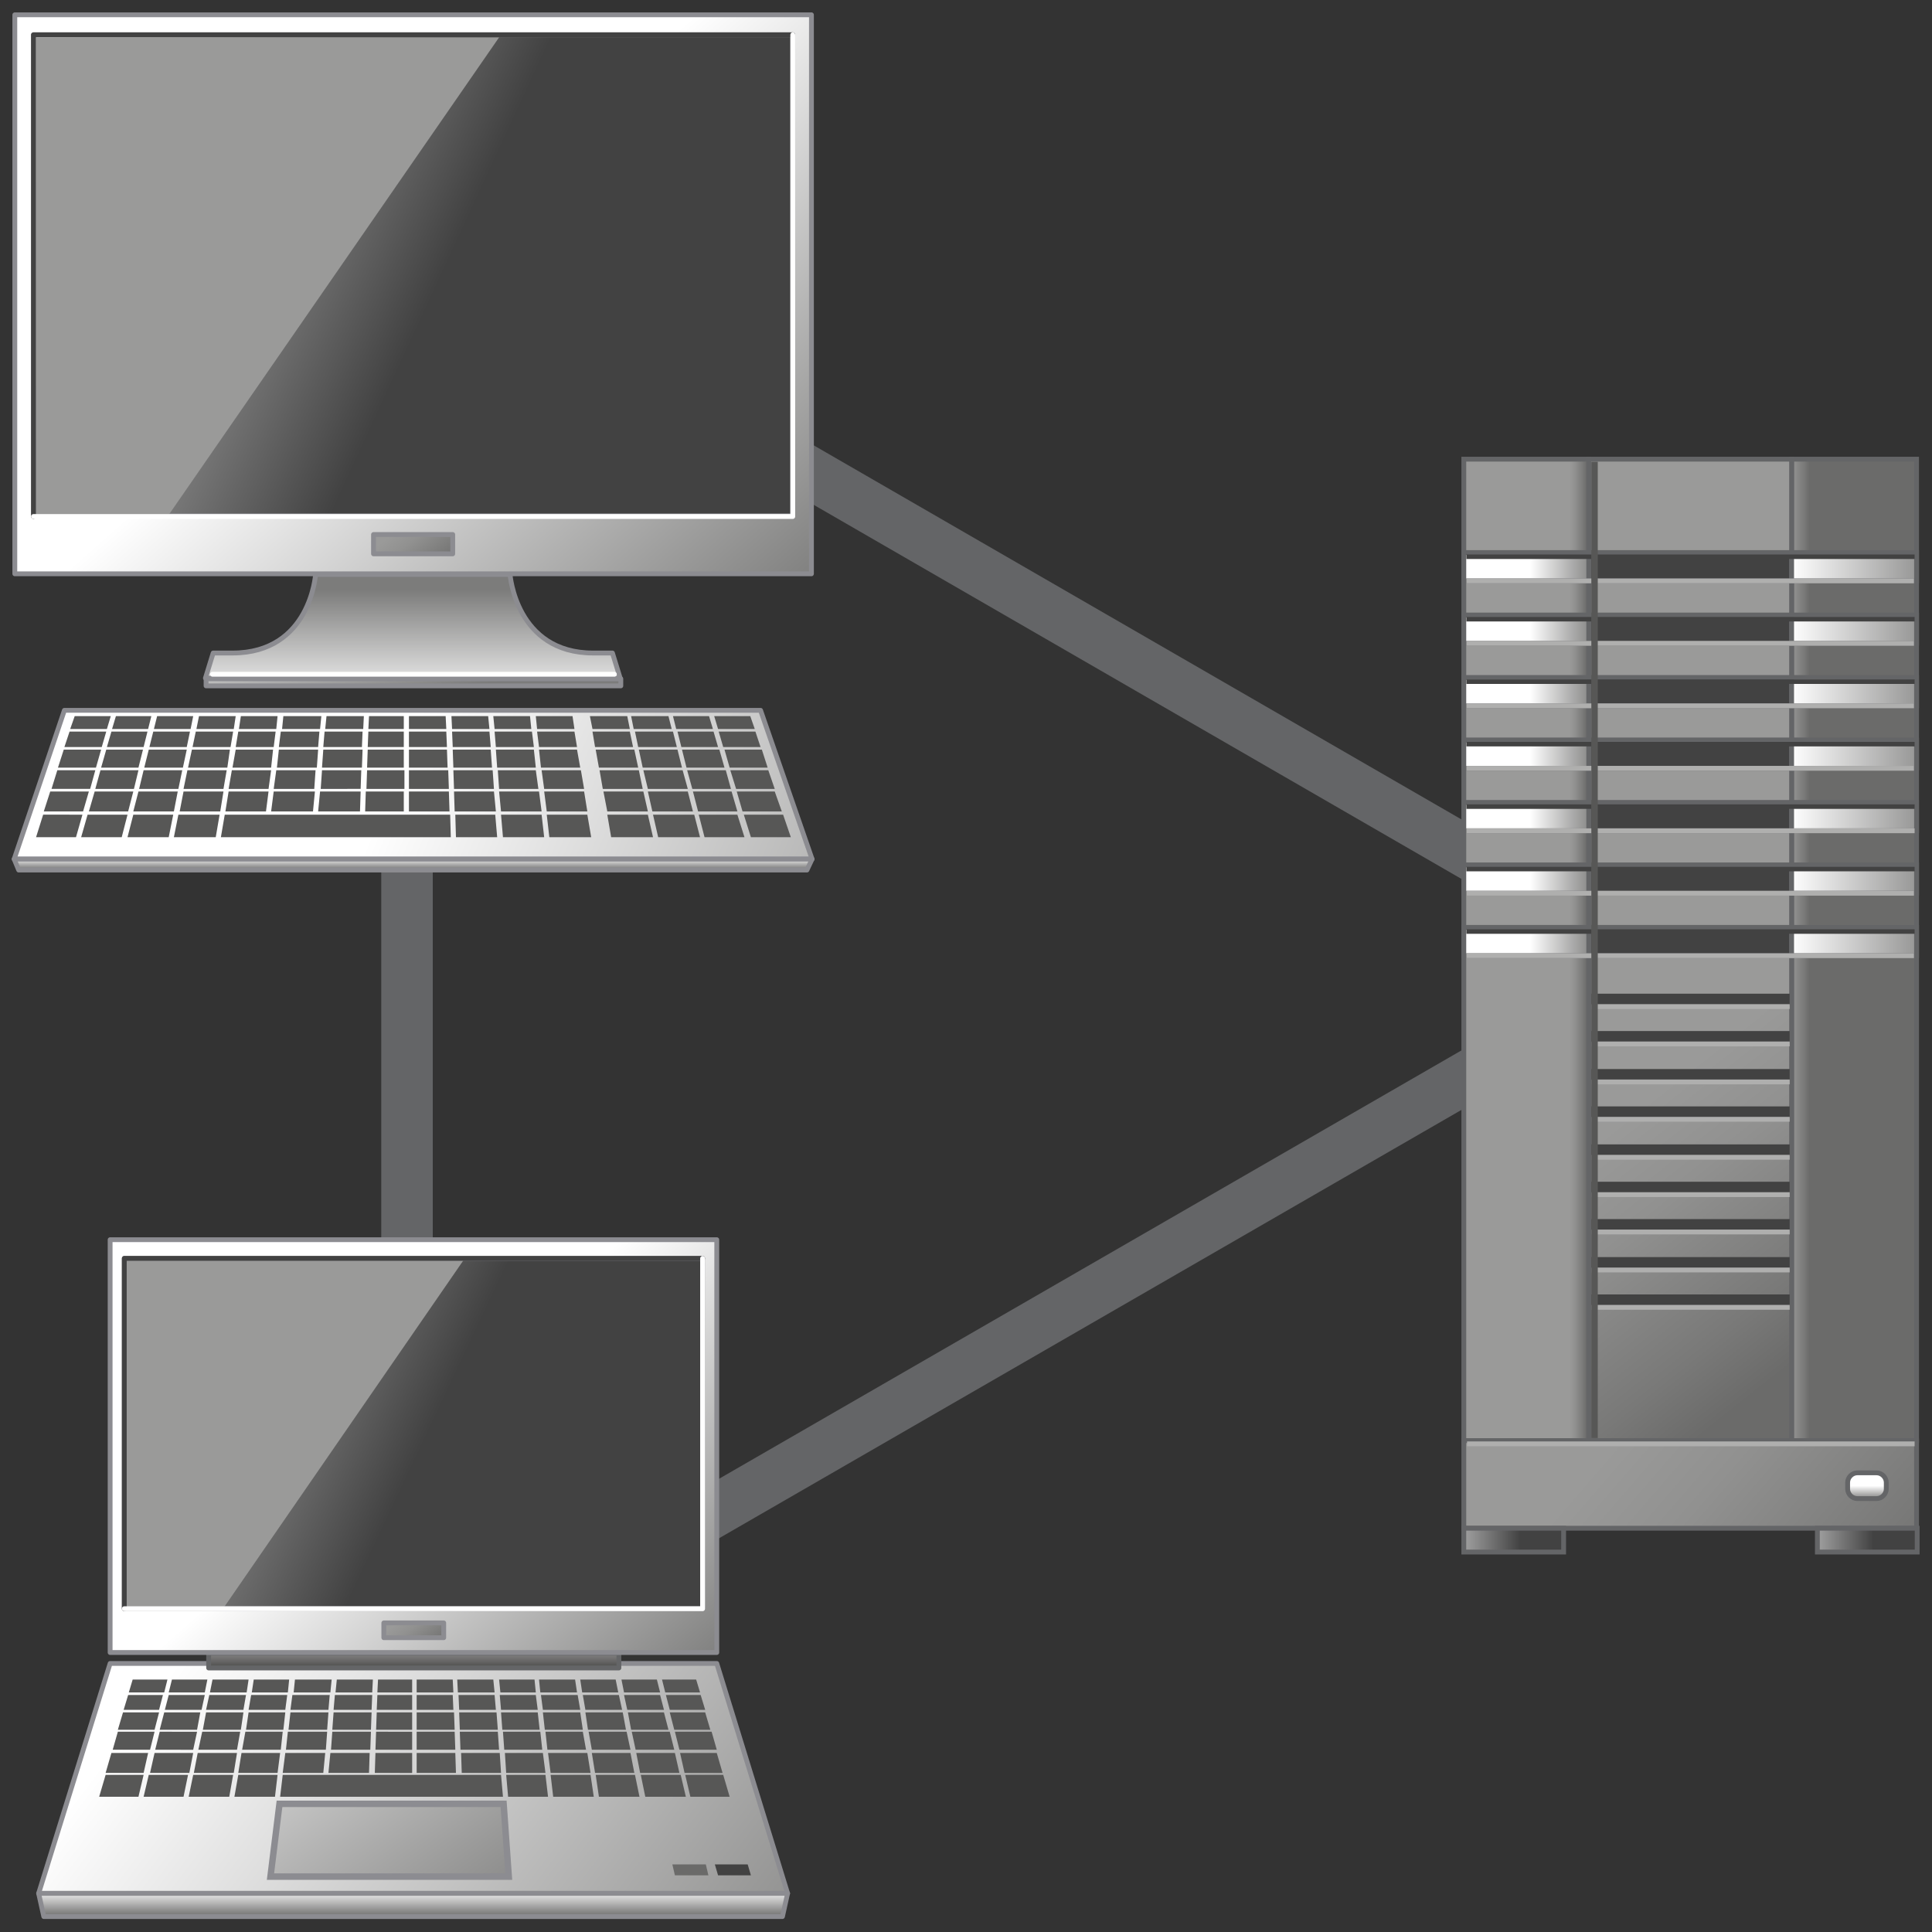 <?xml version="1.0" encoding="utf-8"?>

<!-- Copyright 2016 Siemens AG -->

<!-- Generator: Adobe Illustrator 16.0.4, SVG Export Plug-In . SVG Version: 6.00 Build 0)  -->
<!DOCTYPE svg PUBLIC "-//W3C//DTD SVG 1.1//EN" "http://www.w3.org/Graphics/SVG/1.1/DTD/svg11.dtd">
<svg version="1.1" id="PC_Hardware_Clientsystem" xmlns="http://www.w3.org/2000/svg" xmlns:xlink="http://www.w3.org/1999/xlink"
	 x="0px" y="0px" width="300px" height="300px" viewBox="0 0 300 300" enable-background="new 0 0 300 300" xml:space="preserve">
<rect x="0" y="0" width="300" height="300" fill="#333333" stroke="none"/>
<polyline id="Network_Connection_Line" fill="none" stroke="#646567" stroke-width="8" stroke-miterlimit="10" points="63.2,37.3 
	258,149.8 63.2,262.2 63.2,120.5 "/>
<g id="Server">
	<g id="Casing_2_">
		<linearGradient id="Side_Part_Right_1_" gradientUnits="userSpaceOnUse" x1="277.458" y1="147.543" x2="280.971" y2="147.543">
			<stop  offset="0" style="stop-color:#9A9A99"/>
			<stop  offset="0.295" style="stop-color:#919190"/>
			<stop  offset="0.777" style="stop-color:#797978"/>
			<stop  offset="1" style="stop-color:#6B6B6A"/>
		</linearGradient>
		
			<rect id="Side_Part_Right_2_" x="278.2" y="71.3" fill="url(#Side_Part_Right_1_)" stroke="#646567" stroke-width="0.75" stroke-miterlimit="10" width="19.4" height="152.4"/>
		
			<linearGradient id="Structure_Middle_1_" gradientUnits="userSpaceOnUse" x1="271.242" y1="158.585" x2="299.844" y2="194.636">
			<stop  offset="0" style="stop-color:#9A9A99"/>
			<stop  offset="0.295" style="stop-color:#919190"/>
			<stop  offset="0.777" style="stop-color:#797978"/>
			<stop  offset="1" style="stop-color:#6B6B6A"/>
		</linearGradient>
		
			<rect id="Structure_Middle_2_" x="246.7" y="71.3" fill="url(#Structure_Middle_1_)" stroke="#646567" stroke-width="0.75" stroke-miterlimit="10" width="31.5" height="152.4"/>
		<linearGradient id="Side_Part_Left_1_" gradientUnits="userSpaceOnUse" x1="243.71" y1="147.543" x2="246.437" y2="147.543">
			<stop  offset="0" style="stop-color:#9A9A99"/>
			<stop  offset="0.295" style="stop-color:#919190"/>
			<stop  offset="0.777" style="stop-color:#797978"/>
			<stop  offset="1" style="stop-color:#6B6B6A"/>
		</linearGradient>
		
			<rect id="Side_Part_Left_2_" x="227.3" y="71.3" fill="url(#Side_Part_Left_1_)" stroke="#646567" stroke-width="0.75" stroke-miterlimit="10" width="19.4" height="152.4"/>
		<linearGradient id="Base_3_" gradientUnits="userSpaceOnUse" x1="252.596" y1="221.995" x2="293.245" y2="257.109">
			<stop  offset="0" style="stop-color:#9A9A99"/>
			<stop  offset="0.295" style="stop-color:#919190"/>
			<stop  offset="0.777" style="stop-color:#797978"/>
			<stop  offset="1" style="stop-color:#6B6B6A"/>
		</linearGradient>
		
			<rect id="Base_2_" x="227.3" y="223.7" fill="url(#Base_3_)" stroke="#646567" stroke-width="0.75" stroke-miterlimit="10" width="70.3" height="13.6"/>
		<linearGradient id="Footing_Rght_1_" gradientUnits="userSpaceOnUse" x1="273.263" y1="239.192" x2="290.915" y2="239.192">
			<stop  offset="0" style="stop-color:#FFFFFF"/>
			<stop  offset="1" style="stop-color:#424242"/>
		</linearGradient>
		
			<rect id="Footing_Rght_2_" x="282.2" y="237.3" fill="url(#Footing_Rght_1_)" stroke="#646567" stroke-width="0.75" stroke-miterlimit="10" width="15.5" height="3.7"/>
		<linearGradient id="Footing_Left_1_" gradientUnits="userSpaceOnUse" x1="218.435" y1="239.192" x2="236.086" y2="239.192">
			<stop  offset="0" style="stop-color:#FFFFFF"/>
			<stop  offset="1" style="stop-color:#424242"/>
		</linearGradient>
		
			<rect id="Footing_Left_2_" x="227.3" y="237.3" fill="url(#Footing_Left_1_)" stroke="#646567" stroke-width="0.75" stroke-miterlimit="10" width="15.5" height="3.7"/>
	</g>
	<path id="Dark_Elements_Middle_2_" fill="#424242" stroke="#646567" stroke-width="0.75" stroke-miterlimit="10" d="M278.2,90.2
		h-31.5v-4.4h31.5V90.2z M278.2,95.5h-31.5v4.4h31.5V95.5z M278.2,105.2h-31.5v4.4h31.5V105.2z M278.2,114.9h-31.5v4.4h31.5V114.9z
		 M278.2,124.6h-31.5v4.4h31.5V124.6z M278.2,134.3h-31.5v4.4h31.5V134.3z M278.2,144h-31.5v4.4h31.5V144z"/>
	
		<linearGradient id="Elements_Right_Side_1_" gradientUnits="userSpaceOnUse" x1="278.039" y1="117.142" x2="302.81" y2="117.142">
		<stop  offset="0" style="stop-color:#FFFFFF"/>
		<stop  offset="1" style="stop-color:#7C7C7B"/>
	</linearGradient>
	
		<path id="Elements_Right_Side_2_" fill="url(#Elements_Right_Side_1_)" stroke="#646567" stroke-width="0.75" stroke-miterlimit="10" d="
		M297.6,90.2h-19.4v-4.4h19.4V90.2z M297.6,95.5h-19.4v4.4h19.4V95.5z M297.6,105.2h-19.4v4.4h19.4V105.2z M297.6,114.9h-19.4v4.4
		h19.4V114.9z M297.6,124.6h-19.4v4.4h19.4V124.6z M297.6,134.3h-19.4v4.4h19.4V134.3z M297.6,144h-19.4v4.4h19.4V144z"/>
	
		<linearGradient id="Elements_Left_Side_1_" gradientUnits="userSpaceOnUse" x1="237.556" y1="117.142" x2="247.926" y2="117.142">
		<stop  offset="0" style="stop-color:#FFFFFF"/>
		<stop  offset="1" style="stop-color:#7C7C7B"/>
	</linearGradient>
	
		<path id="Elements_Left_Side_2_" fill="url(#Elements_Left_Side_1_)" stroke="#646567" stroke-width="0.75" stroke-miterlimit="10" d="
		M246.7,90.2h-19.4v-4.4h19.4V90.2z M246.7,95.5h-19.4v4.4h19.4V95.5z M246.7,105.2h-19.4v4.4h19.4V105.2z M246.7,114.9h-19.4v4.4
		h19.4V114.9z M246.7,124.6h-19.4v4.4h19.4V124.6z M246.7,134.3h-19.4v4.4h19.4V134.3z M246.7,144h-19.4v4.4h19.4V144z"/>
	<path id="Shadow_Elements_1_" fill="#424242" d="M297.3,145h-69.6v-0.7h69.6V145z M297.3,135.3h-69.6v-0.7h69.6V135.3z
		 M297.3,125.6h-69.6v-0.7h69.6V125.6z M297.3,115.9h-69.6v-0.7h69.6V115.9z M297.3,106.2h-69.6v-0.7h69.6V106.2z M297.3,96.5h-69.6
		v-0.7h69.6V96.5z M297.3,86.8h-69.6v-0.7h69.6V86.8z"/>
	<path id="Ventilation_Slots_2_" fill="#424242" d="M277.9,156.1h-30.8v-1.8h30.8V156.1z M277.9,160.1h-30.8v1.8h30.8V160.1z
		 M277.9,166h-30.8v1.8h30.8V166z M277.9,171.8h-30.8v1.8h30.8V171.8z M277.9,177.7h-30.8v1.8h30.8V177.7z M277.9,183.5h-30.8v1.8
		h30.8V183.5z M277.9,189.3h-30.8v1.8h30.8V189.3z M277.9,195.2h-30.8v1.8h30.8V195.2z M277.9,201h-30.8v1.8h30.8V201z"/>
	<path id="Reflection_Lines_1_" fill="none" stroke="#AFAFAE" stroke-width="0.75" stroke-miterlimit="10" d="M227.7,90.2h69.5
		 M227.7,99.9h69.5 M227.7,109.6h69.5 M227.7,119.3h69.5 M227.7,129h69.6 M227.7,138.7h69.5 M227.7,148.4h69.5 M247.1,156.3h30.8
		 M247.1,162.1h30.8 M247.1,168h30.8 M247.1,173.8h30.8 M247.1,179.7h30.8 M247.1,185.5h30.8 M247.1,191.3h30.8 M247.1,197.2h30.8
		 M247.1,203h30.8 M227.8,224.2h69.5"/>
	<rect id="Shadow_Case_2_" x="247.1" y="71.7" fill="#575756" width="1" height="151.6"/>
	<linearGradient id="Lamp_1_" gradientUnits="userSpaceOnUse" x1="289.894" y1="230.703" x2="289.894" y2="232.818">
		<stop  offset="0" style="stop-color:#FFFFFF"/>
		<stop  offset="1" style="stop-color:#7C7C7B"/>
	</linearGradient>
	<path id="Lamp" fill="url(#Lamp_1_)" stroke="#646567" stroke-width="0.75" stroke-miterlimit="10" d="M286.9,230.2
		c0-0.8,0.7-1.5,1.5-1.5h3c0.8,0,1.5,0.7,1.5,1.5v1c0,0.8-0.7,1.5-1.5,1.5h-3c-0.8,0-1.5-0.7-1.5-1.5V230.2z"/>
</g>
<g id="Laptop">
	<g id="Computer">
		<linearGradient id="Shape_Case_1_" gradientUnits="userSpaceOnUse" x1="30.275" y1="254.67" x2="125.084" y2="326.397">
			<stop  offset="0" style="stop-color:#FFFFFF"/>
			<stop  offset="1" style="stop-color:#7C7C7B"/>
		</linearGradient>
		
			<polygon id="Shape_Case" fill="url(#Shape_Case_1_)" stroke="#8C8C91" stroke-width="0.75" stroke-linecap="round" stroke-linejoin="round" stroke-miterlimit="10" points="
			6,294 17.1,258.3 111.3,258.3 122.3,294 		"/>
		<linearGradient id="Case_Front_1_" gradientUnits="userSpaceOnUse" x1="64.146" y1="293.343" x2="64.146" y2="297.199">
			<stop  offset="0" style="stop-color:#FFFFFF"/>
			<stop  offset="1" style="stop-color:#7C7C7B"/>
		</linearGradient>
		
			<polygon id="Case_Front" fill="url(#Case_Front_1_)" stroke="#8C8C91" stroke-width="0.75" stroke-linecap="round" stroke-linejoin="round" stroke-miterlimit="10" points="
			121.5,297.6 6.8,297.6 6,294 122.3,294 		"/>
		<path id="Keyboard" fill="#575756" d="M22.3,275.6l-0.8,3.4h-6.1l1-3.4H22.3z M17.3,272.2l-0.9,3.1h5.9l0.7-3.1H17.3z M18.3,268.9
			l-0.8,2.8h5.8l0.7-2.8H18.3z M19.1,265.9l-0.8,2.7H24l0.7-2.7H19.1z M25.5,262.8l0.5-2h-5.4l-0.6,2H25.5z M19.9,263.2l-0.7,2.3
			h5.5l0.6-2.3H19.9z M23.1,275.6l-0.8,3.4h6.2l0.7-3.4H23.1z M24,272.2l-0.7,3.1h6.1l0.6-3.1H24z M24.8,268.9l-0.7,2.8H30l0.6-2.8
			H24.8z M25.5,265.9l-0.7,2.7h5.8l0.5-2.7H25.5z M31.8,262.8l0.4-2h-5.5l-0.5,2H31.8z M26.2,263.2l-0.6,2.3h5.7l0.5-2.3H26.2z
			 M30,275.6l-0.7,3.4h6.3l0.6-3.4H30z M30.7,272.2l-0.6,3.1h6.2l0.5-3.1H30.7z M31.4,268.9l-0.6,2.8h6l0.5-2.8H31.4z M32,265.9
			l-0.5,2.7h5.9l0.4-2.7H32z M38.3,262.8l0.3-2H33l-0.4,2H38.3z M32.5,263.2l-0.5,2.3h5.8l0.4-2.3H32.5z M37,275.6l-0.6,3.4h6.3
			l0.4-3.4H37z M37.5,272.2l-0.5,3.1h6.1l0.4-3.1H37.5z M38.1,268.9l-0.5,2.8h6l0.3-2.8H38.1z M38.6,265.9l-0.4,2.7H44l0.3-2.7H38.6
			z M44.7,262.8l0.2-2h-5.5l-0.3,2H44.7z M39,263.2l-0.4,2.3h5.7l0.3-2.3H39z M44.3,272.2l-0.4,3.1h6.3l0.3-3.1H44.3z M44.7,268.9
			l-0.3,2.8h6.2l0.2-2.8H44.7z M45.1,265.9l-0.3,2.7h6l0.2-2.7H45.1z M51.3,262.8l0.2-2h-5.7l-0.2,2H51.3z M45.4,263.2l-0.3,2.3h5.9
			l0.2-2.3H45.4z M51.3,272.2l-0.3,3.1h6.3l0.1-3.1H51.3z M51.6,268.9l-0.2,2.8h6.1l0.1-2.8H51.6z M51.8,265.9l-0.2,2.7h6l0.1-2.7
			H51.8z M57.8,262.8l0.1-2h-5.6l-0.2,2H57.8z M52,263.2l-0.2,2.3h5.9l0.1-2.3H52z M58.3,272.2l-0.1,3.1H64l0-3.1H58.3z M58.4,268.9
			l-0.1,2.8H64l0-2.8H58.4z M58.5,265.9l-0.1,2.7H64l0-2.7H58.5z M64,262.8v-2h-5.3l-0.1,2H64z M58.6,263.2l-0.1,2.3H64l0-2.3H58.6z
			 M64.7,272.2l0,3.1h6.1l-0.1-3.1H64.7z M64.7,268.9l0,2.8h6l-0.1-2.8H64.7z M64.7,265.9l0,2.7h5.9l-0.1-2.7H64.7z M70.4,262.8
			l-0.1-2h-5.6l0,2H70.4z M64.7,263.2l0,2.3h5.7l-0.1-2.3H64.7z M77.8,275.6H43.9l-0.4,3.4h34.6L77.8,275.6z M71.6,272.2l0.1,3.1
			h6.1l-0.2-3.1H71.6z M71.4,268.9l0.1,2.8h6l-0.2-2.8H71.4z M71.3,265.9l0.1,2.7h5.9l-0.2-2.7H71.3z M76.8,262.8l-0.2-2h-5.6l0.1,2
			H76.8z M71.2,263.2l0.1,2.3H77l-0.2-2.3H71.2z M78.6,275.6l0.3,3.4h6.2l-0.4-3.4H78.6z M78.4,272.2l0.2,3.1h6.1l-0.4-3.1H78.4z
			 M78.1,268.9l0.2,2.8h5.9l-0.3-2.8H78.1z M77.8,265.9l0.2,2.7h5.8l-0.3-2.7H77.8z M83.2,262.8l-0.2-2h-5.5l0.2,2H83.2z
			 M77.6,263.2l0.2,2.3h5.7l-0.3-2.3H77.6z M85.5,275.6l0.4,3.4h6.3l-0.5-3.4H85.5z M85.1,272.2l0.4,3.1h6.2l-0.5-3.1H85.1z
			 M84.7,268.9l0.3,2.8h6l-0.5-2.8H84.7z M84.3,265.9l0.3,2.7h5.9l-0.4-2.7H84.3z M89.6,262.8l-0.3-2h-5.6l0.2,2H89.6z M84,263.2
			l0.3,2.3h5.8l-0.4-2.3H84z M92.5,275.6l0.5,3.4h6.3l-0.7-3.4H92.5z M91.9,272.2l0.5,3.1h6.1l-0.6-3.1H91.9z M91.4,268.9l0.5,2.8h6
			l-0.6-2.8H91.4z M90.9,265.9l0.4,2.7h5.9l-0.5-2.7H90.9z M96,262.8l-0.4-2h-5.5l0.3,2H96z M90.5,263.2l0.4,2.3h5.7l-0.5-2.3H90.5z
			 M99.5,275.6l0.7,3.4h6.3l-0.8-3.4H99.5z M98.8,272.2l0.6,3.1h6.1l-0.7-3.1H98.8z M98.1,268.9l0.6,2.8h6l-0.7-2.8H98.1z
			 M97.5,265.9l0.5,2.7h5.8l-0.7-2.7H97.5z M102.5,262.8l-0.5-2h-5.5l0.4,2H102.5z M96.9,263.2l0.5,2.3h5.7l-0.6-2.3H96.9z
			 M106.4,275.6l0.8,3.4h6.1l-1-3.4H106.4z M105.6,272.2l0.7,3.1h5.9l-0.9-3.1H105.6z M104.8,268.9l0.7,2.8h5.8l-0.8-2.8H104.8z
			 M104,265.9l0.7,2.7h5.6l-0.8-2.7H104z M108.7,262.8l-0.6-2h-5.3l0.5,2H108.7z M103.4,263.2l0.6,2.3h5.5l-0.7-2.3H103.4z"/>
		<linearGradient id="Pad_1_" gradientUnits="userSpaceOnUse" x1="32.698" y1="247.833" x2="74.906" y2="306.264">
			<stop  offset="0" style="stop-color:#FFFFFF"/>
			<stop  offset="1" style="stop-color:#7C7C7B"/>
		</linearGradient>
		<polygon id="Pad" fill="url(#Pad_1_)" stroke="#8C8C91" stroke-miterlimit="10" points="79,291.4 42,291.4 43.4,280.1 78.2,280.1 
					"/>
		<polygon id="Contol_Light_Right" fill="#424242" points="111.5,291.2 111,289.5 116.1,289.5 116.6,291.2 		"/>
		<polygon id="Contol_Light_Left" fill="#6A6A69" points="104.8,291.2 104.4,289.5 109.6,289.5 110,291.2 		"/>
	</g>
	<g id="Monitor_4_">
		<linearGradient id="Connection_1_" gradientUnits="userSpaceOnUse" x1="64.222" y1="252.401" x2="64.222" y2="258.482">
			<stop  offset="0" style="stop-color:#575756"/>
			<stop  offset="1.586480e-02" style="stop-color:#5D5C5C"/>
			<stop  offset="0.117" style="stop-color:#797878"/>
			<stop  offset="0.218" style="stop-color:#8D8D8C"/>
			<stop  offset="0.319" style="stop-color:#999998"/>
			<stop  offset="0.418" style="stop-color:#9D9D9C"/>
			<stop  offset="0.54" style="stop-color:#979696"/>
			<stop  offset="0.712" style="stop-color:#848484"/>
			<stop  offset="0.913" style="stop-color:#676666"/>
			<stop  offset="1" style="stop-color:#575756"/>
		</linearGradient>
		
			<rect id="Connection_2_" x="32.4" y="256.7" fill="url(#Connection_1_)" stroke="#646567" stroke-width="0.75" stroke-linecap="round" stroke-linejoin="round" stroke-miterlimit="10" width="63.7" height="2.3"/>
		<linearGradient id="Frame_1_" gradientUnits="userSpaceOnUse" x1="62.44" y1="222.578" x2="102.341" y2="267.723">
			<stop  offset="0" style="stop-color:#FFFFFF"/>
			<stop  offset="1" style="stop-color:#7C7C7B"/>
		</linearGradient>
		
			<rect id="Frame_5_" x="17.1" y="192.5" fill="url(#Frame_1_)" stroke="#8C8C91" stroke-width="0.75" stroke-linecap="round" stroke-linejoin="round" stroke-miterlimit="10" width="94.2" height="64.1"/>
		<linearGradient id="Screen_1_" gradientUnits="userSpaceOnUse" x1="-2.563" y1="191.109" x2="66.029" y2="223.442">
			<stop  offset="0" style="stop-color:#FFFFFF"/>
			<stop  offset="1" style="stop-color:#424242"/>
		</linearGradient>
		
			<rect id="Screen_4_" x="19.3" y="195.4" fill="url(#Screen_1_)" stroke="#8C8C91" stroke-width="0.75" stroke-linecap="round" stroke-linejoin="round" stroke-miterlimit="10" width="89.8" height="54.4"/>
		<polygon id="Refection_Monitor_5_" fill="#9A9A99" points="34.7,249.7 19.5,249.7 19.5,195.5 72.1,195.5 		"/>
		<linearGradient id="Company_Sign_1_" gradientUnits="userSpaceOnUse" x1="62.751" y1="251.196" x2="66.962" y2="256.797">
			<stop  offset="0" style="stop-color:#9A9A99"/>
			<stop  offset="0.295" style="stop-color:#919190"/>
			<stop  offset="0.777" style="stop-color:#797978"/>
			<stop  offset="1" style="stop-color:#6B6B6A"/>
		</linearGradient>
		
			<rect id="Company_Sign_4_" x="59.6" y="252" fill="url(#Company_Sign_1_)" stroke="#8C8C91" stroke-width="0.75" stroke-linecap="round" stroke-linejoin="round" stroke-miterlimit="10" width="9.3" height="2.3"/>
		
			<polyline id="Shadow_4_" fill="none" stroke="#424242" stroke-width="0.75" stroke-linecap="round" stroke-linejoin="round" stroke-miterlimit="10" points="
			19.3,249.8 19.3,195.4 109.1,195.4 		"/>
		
			<polyline id="Refection_Line_4_" fill="none" stroke="#FFFFFF" stroke-width="0.75" stroke-linecap="round" stroke-linejoin="round" stroke-miterlimit="10" points="
			109.1,195.4 109.1,249.8 19.3,249.8 		"/>
	</g>
</g>
<g id="Computer_1_">
	<g id="Keyboard_3_">
		<linearGradient id="Shape_Case_2_" gradientUnits="userSpaceOnUse" x1="60.619" y1="122.062" x2="171.687" y2="168.724">
			<stop  offset="0" style="stop-color:#FFFFFF"/>
			<stop  offset="1" style="stop-color:#7C7C7B"/>
		</linearGradient>
		
			<polygon id="Shape_Case_3_" fill="url(#Shape_Case_2_)" stroke="#8C8C91" stroke-width="0.75" stroke-linecap="round" stroke-linejoin="round" stroke-miterlimit="10" points="
			2.2,133.4 10,110.3 118.1,110.3 126.1,133.4 		"/>
		<linearGradient id="Case_Front_2_" gradientUnits="userSpaceOnUse" x1="64.146" y1="133.088" x2="64.146" y2="134.917">
			<stop  offset="0" style="stop-color:#FFFFFF"/>
			<stop  offset="1" style="stop-color:#7C7C7B"/>
		</linearGradient>
		
			<polygon id="Case_Front_3_" fill="url(#Case_Front_2_)" stroke="#8C8C91" stroke-width="0.75" stroke-linecap="round" stroke-linejoin="round" stroke-miterlimit="10" points="
			125.3,135.1 2.9,135.1 2.2,133.4 126.1,133.4 		"/>
		<path id="Keypad_2_" fill="#575756" d="M19.8,126.5l-0.9,3.5h-6.3l1-3.5H19.8z M14.7,122.9l-0.9,3.1h6.1l0.8-3.1H14.7z
			 M15.6,119.6l-0.8,2.9h6l0.7-2.9H15.6z M16.5,116.4l-0.8,2.8h5.8l0.7-2.8H16.5z M23,113.2l0.5-2H18l-0.6,2H23z M17.3,113.6
			l-0.7,2.4h5.7l0.6-2.4H17.3z M12.8,126.5l-1,3.5H5.6l1.1-3.5H12.8z M7.8,122.9l-1,3.1h6.1l0.9-3.1H7.8z M8.9,119.6L8,122.5h6
			l0.8-2.9H8.9z M9.9,116.4L9,119.2h5.9l0.8-2.8H9.9z M16.6,113.2l0.6-2h-5.6l-0.7,2H16.6z M10.8,113.6l-0.8,2.4h5.8l0.7-2.4H10.8z
			 M20.7,126.5l-0.9,3.5h6.4l0.7-3.5H20.7z M21.5,122.9l-0.8,3.1H27l0.6-3.1H21.5z M22.3,119.6l-0.7,2.9h6.1l0.6-2.9H22.3z
			 M23.1,116.4l-0.7,2.8h6l0.6-2.8H23.1z M29.6,113.2l0.4-2h-5.6l-0.5,2H29.6z M23.8,113.6l-0.6,2.4H29l0.5-2.4H23.8z M27.7,126.5
			l-0.7,3.5h6.5l0.6-3.5H27.7z M28.5,122.9l-0.6,3.1h6.3l0.5-3.1H28.5z M29.1,119.6l-0.6,2.9h6.2l0.5-2.9H29.1z M29.8,116.4
			l-0.6,2.8h6.1l0.4-2.8H29.8z M36.3,113.2l0.3-2h-5.7l-0.4,2H36.3z M30.4,113.6l-0.5,2.4h5.9l0.4-2.4H30.4z M35.5,122.9L35,126h6.3
			l0.4-3.1H35.5z M36,119.6l-0.5,2.9h6.2l0.4-2.9H36z M36.6,116.4l-0.5,2.8h6l0.3-2.8H36.6z M42.9,113.2l0.2-2h-5.7l-0.3,2H42.9z
			 M37,113.6l-0.4,2.4h5.9l0.3-2.4H37z M42.5,122.9l-0.4,3.1h6.5l0.3-3.1H42.5z M42.9,119.6l-0.4,2.9h6.3l0.2-2.9H42.9z M43.3,116.4
			l-0.3,2.8h6.2l0.2-2.8H43.3z M49.7,113.2l0.2-2h-5.9l-0.2,2H49.7z M43.6,113.6l-0.3,2.4h6.1l0.2-2.4H43.6z M49.7,122.9l-0.3,3.1
			h6.5l0.1-3.1H49.7z M50,119.6l-0.2,2.9H56l0.1-2.9H50z M50.2,116.4l-0.2,2.8h6.2l0.1-2.8H50.2z M56.4,113.2l0.1-2h-5.8l-0.2,2
			H56.4z M50.4,113.6l-0.2,2.4h6l0.1-2.4H50.4z M56.8,122.9l-0.1,3.1h6l0-3.1H56.8z M57,119.6l-0.1,2.9h5.9l0-2.9H57z M57.1,116.4
			l-0.1,2.8h5.7l0-2.8H57.1z M62.7,113.2l0-2h-5.4l-0.1,2H62.7z M57.2,113.6l-0.1,2.4h5.6l0-2.4H57.2z M63.5,122.9l0,3.1h6.3
			l-0.1-3.1H63.5z M63.5,119.6l0,2.9h6.2l-0.1-2.9H63.5z M63.5,116.4l0,2.8h6l-0.1-2.8H63.5z M69.3,113.2l-0.1-2h-5.7v2H69.3z
			 M63.5,113.6l0,2.4h5.9l-0.1-2.4H63.5z M70.5,122.9l0.1,3.1H77l-0.3-3.1H70.5z M70.4,119.6l0.1,2.9h6.2l-0.2-2.9H70.4z
			 M70.3,116.4l0.1,2.8h6l-0.2-2.8H70.3z M76,113.2l-0.2-2h-5.7l0.1,2H76z M70.2,113.6l0.1,2.4h5.9l-0.2-2.4H70.2z M77.8,126.5
			l0.3,3.5h6.4l-0.4-3.5H77.8z M70.7,126.5l0.1,3.5h6.4l-0.3-3.5H70.7z M69.9,126.5h-35l-0.6,3.5H70L69.9,126.5z M77.5,122.9
			l0.3,3.1h6.3l-0.4-3.1H77.5z M77.3,119.6l0.2,2.9h6.1l-0.4-2.9H77.3z M77,116.4l0.2,2.8h6l-0.3-2.8H77z M82.5,113.2l-0.2-2h-5.7
			l0.2,2H82.5z M76.8,113.6L77,116h5.9l-0.3-2.4H76.8z M84.9,126.5l0.4,3.5h6.5l-0.6-3.5H84.9z M84.5,122.9l0.4,3.1h6.3l-0.5-3.1
			H84.5z M84.1,119.6l0.4,2.9h6.2l-0.5-2.9H84.1z M83.7,116.4l0.3,2.8h6.1l-0.5-2.8H83.7z M89.2,113.2l-0.3-2h-5.7l0.2,2H89.2z
			 M83.4,113.6l0.3,2.4h5.9l-0.4-2.4H83.4z M101.4,126.5l0.8,3.5h6.5l-0.9-3.5H101.4z M100.6,122.9l0.7,3.1h6.3l-0.8-3.1H100.6z
			 M99.9,119.6l0.7,2.9h6.2l-0.8-2.9H99.9z M99.2,116.4l0.6,2.8h6.1l-0.7-2.8H99.2z M104.3,113.2l-0.5-2H98l0.4,2H104.3z
			 M98.6,113.6l0.5,2.4h6l-0.6-2.4H98.6z M94.3,126.5l0.6,3.5h6.5l-0.8-3.5H94.3z M93.7,122.9l0.6,3.1h6.3l-0.7-3.1H93.7z
			 M93.1,119.6l0.5,2.9h6.2l-0.6-2.9H93.1z M92.5,116.4l0.5,2.8h6.1l-0.6-2.8H92.5z M97.8,113.2l-0.4-2h-5.8l0.4,2H97.8z M92,113.6
			l0.4,2.4h5.9l-0.5-2.4H92z M108.5,126.5l0.9,3.5h6.2l-1.1-3.5H108.5z M107.6,122.9l0.8,3.1h6.1l-0.9-3.1H107.6z M106.7,119.6
			l0.8,2.9h6l-0.8-2.9H106.7z M105.9,116.4l0.7,2.8h5.9l-0.8-2.8H105.9z M110.7,113.2l-0.6-2h-5.6l0.5,2H110.7z M105.2,113.6
			l0.6,2.4h5.7l-0.7-2.4H105.2z M115.5,126.5l1.1,3.5h6.2l-1.2-3.5H115.5z M114.4,122.9l0.9,3.1h6.1l-1.1-3.1H114.4z M113.4,119.6
			l0.9,2.9h6l-1-2.9H113.4z M112.5,116.4l0.8,2.8h5.9l-0.9-2.8H112.5z M117.2,113.2l-0.7-2h-5.6l0.6,2H117.2z M111.6,113.6l0.7,2.4
			h5.8l-0.8-2.4H111.6z"/>
	</g>
	<g id="Monitor_3_">
		<linearGradient id="Base_Front_2_" gradientUnits="userSpaceOnUse" x1="63.427" y1="98.45" x2="64.271" y2="107.071">
			<stop  offset="0" style="stop-color:#FFFFFF"/>
			<stop  offset="1" style="stop-color:#7C7C7B"/>
		</linearGradient>
		
			<rect id="Base_Front_1_" x="32" y="105.4" fill="url(#Base_Front_2_)" stroke="#8C8C91" stroke-width="0.75" stroke-linecap="round" stroke-linejoin="round" stroke-miterlimit="10" width="64.4" height="1.1"/>
		<linearGradient id="Base_4_" gradientUnits="userSpaceOnUse" x1="64.164" y1="109.582" x2="64.164" y2="91.615">
			<stop  offset="0" style="stop-color:#FFFFFF"/>
			<stop  offset="1" style="stop-color:#7C7C7B"/>
		</linearGradient>
		
			<path id="Base_1_" fill="url(#Base_4_)" stroke="#8C8C91" stroke-width="0.75" stroke-linecap="round" stroke-linejoin="round" stroke-miterlimit="10" d="
			M49,89.2c0,0-0.8,12.2-12.9,12.2c-1.7,0-0.7,0-3,0l-1.2,3.9h64.4l-1.2-3.9c-2.3,0-1.2,0-3,0c-12,0-12.9-12.2-12.9-12.2H49z"/>
		
			<line id="Reflection_Line_Base_1_" fill="none" stroke="#FFFFFF" stroke-width="0.75" stroke-linecap="round" stroke-miterlimit="10" x1="33" y1="104.7" x2="95.4" y2="104.7"/>
		<linearGradient id="Frame_2_" gradientUnits="userSpaceOnUse" x1="61.774" y1="43.077" x2="114.881" y2="103.164">
			<stop  offset="0" style="stop-color:#FFFFFF"/>
			<stop  offset="1" style="stop-color:#7C7C7B"/>
		</linearGradient>
		
			<rect id="Frame_3_" x="2.3" y="2.3" fill="url(#Frame_2_)" stroke="#8C8C91" stroke-width="0.75" stroke-linecap="round" stroke-linejoin="round" stroke-miterlimit="10" width="123.7" height="86.8"/>
		<linearGradient id="Screen_2_" gradientUnits="userSpaceOnUse" x1="-5.861" y1="10.49" x2="67.805" y2="44.49">
			<stop  offset="0" style="stop-color:#FFFFFF"/>
			<stop  offset="1" style="stop-color:#424242"/>
		</linearGradient>
		
			<rect id="Screen_3_" x="5.2" y="5.4" fill="url(#Screen_2_)" stroke="#8C8C91" stroke-width="0.75" stroke-linecap="round" stroke-linejoin="round" stroke-miterlimit="10" width="117.9" height="74.7"/>
		<polygon id="Refection_Monitor_3_" fill="#9A9A99" points="26.3,79.8 5.6,79.8 5.6,5.8 77.5,5.8 		"/>
		<linearGradient id="Company_Sign_2_" gradientUnits="userSpaceOnUse" x1="62.214" y1="82.001" x2="67.745" y2="89.356">
			<stop  offset="0" style="stop-color:#9A9A99"/>
			<stop  offset="0.295" style="stop-color:#919190"/>
			<stop  offset="0.777" style="stop-color:#797978"/>
			<stop  offset="1" style="stop-color:#6B6B6A"/>
		</linearGradient>
		
			<rect id="Company_Sign_3_" x="58" y="83" fill="url(#Company_Sign_2_)" stroke="#8C8C91" stroke-width="0.75" stroke-linecap="round" stroke-linejoin="round" stroke-miterlimit="10" width="12.3" height="3"/>
		
			<polyline id="Shadow_3_" fill="none" stroke="#424242" stroke-width="0.75" stroke-linecap="round" stroke-linejoin="round" stroke-miterlimit="10" points="
			5.2,80.2 5.2,5.4 123.1,5.4 		"/>
		
			<polyline id="Refection_Line_3_" fill="none" stroke="#FFFFFF" stroke-width="0.75" stroke-linecap="round" stroke-linejoin="round" stroke-miterlimit="10" points="
			123.1,5.4 123.1,80.2 5.2,80.2 		"/>
	</g>
</g>
</svg>
